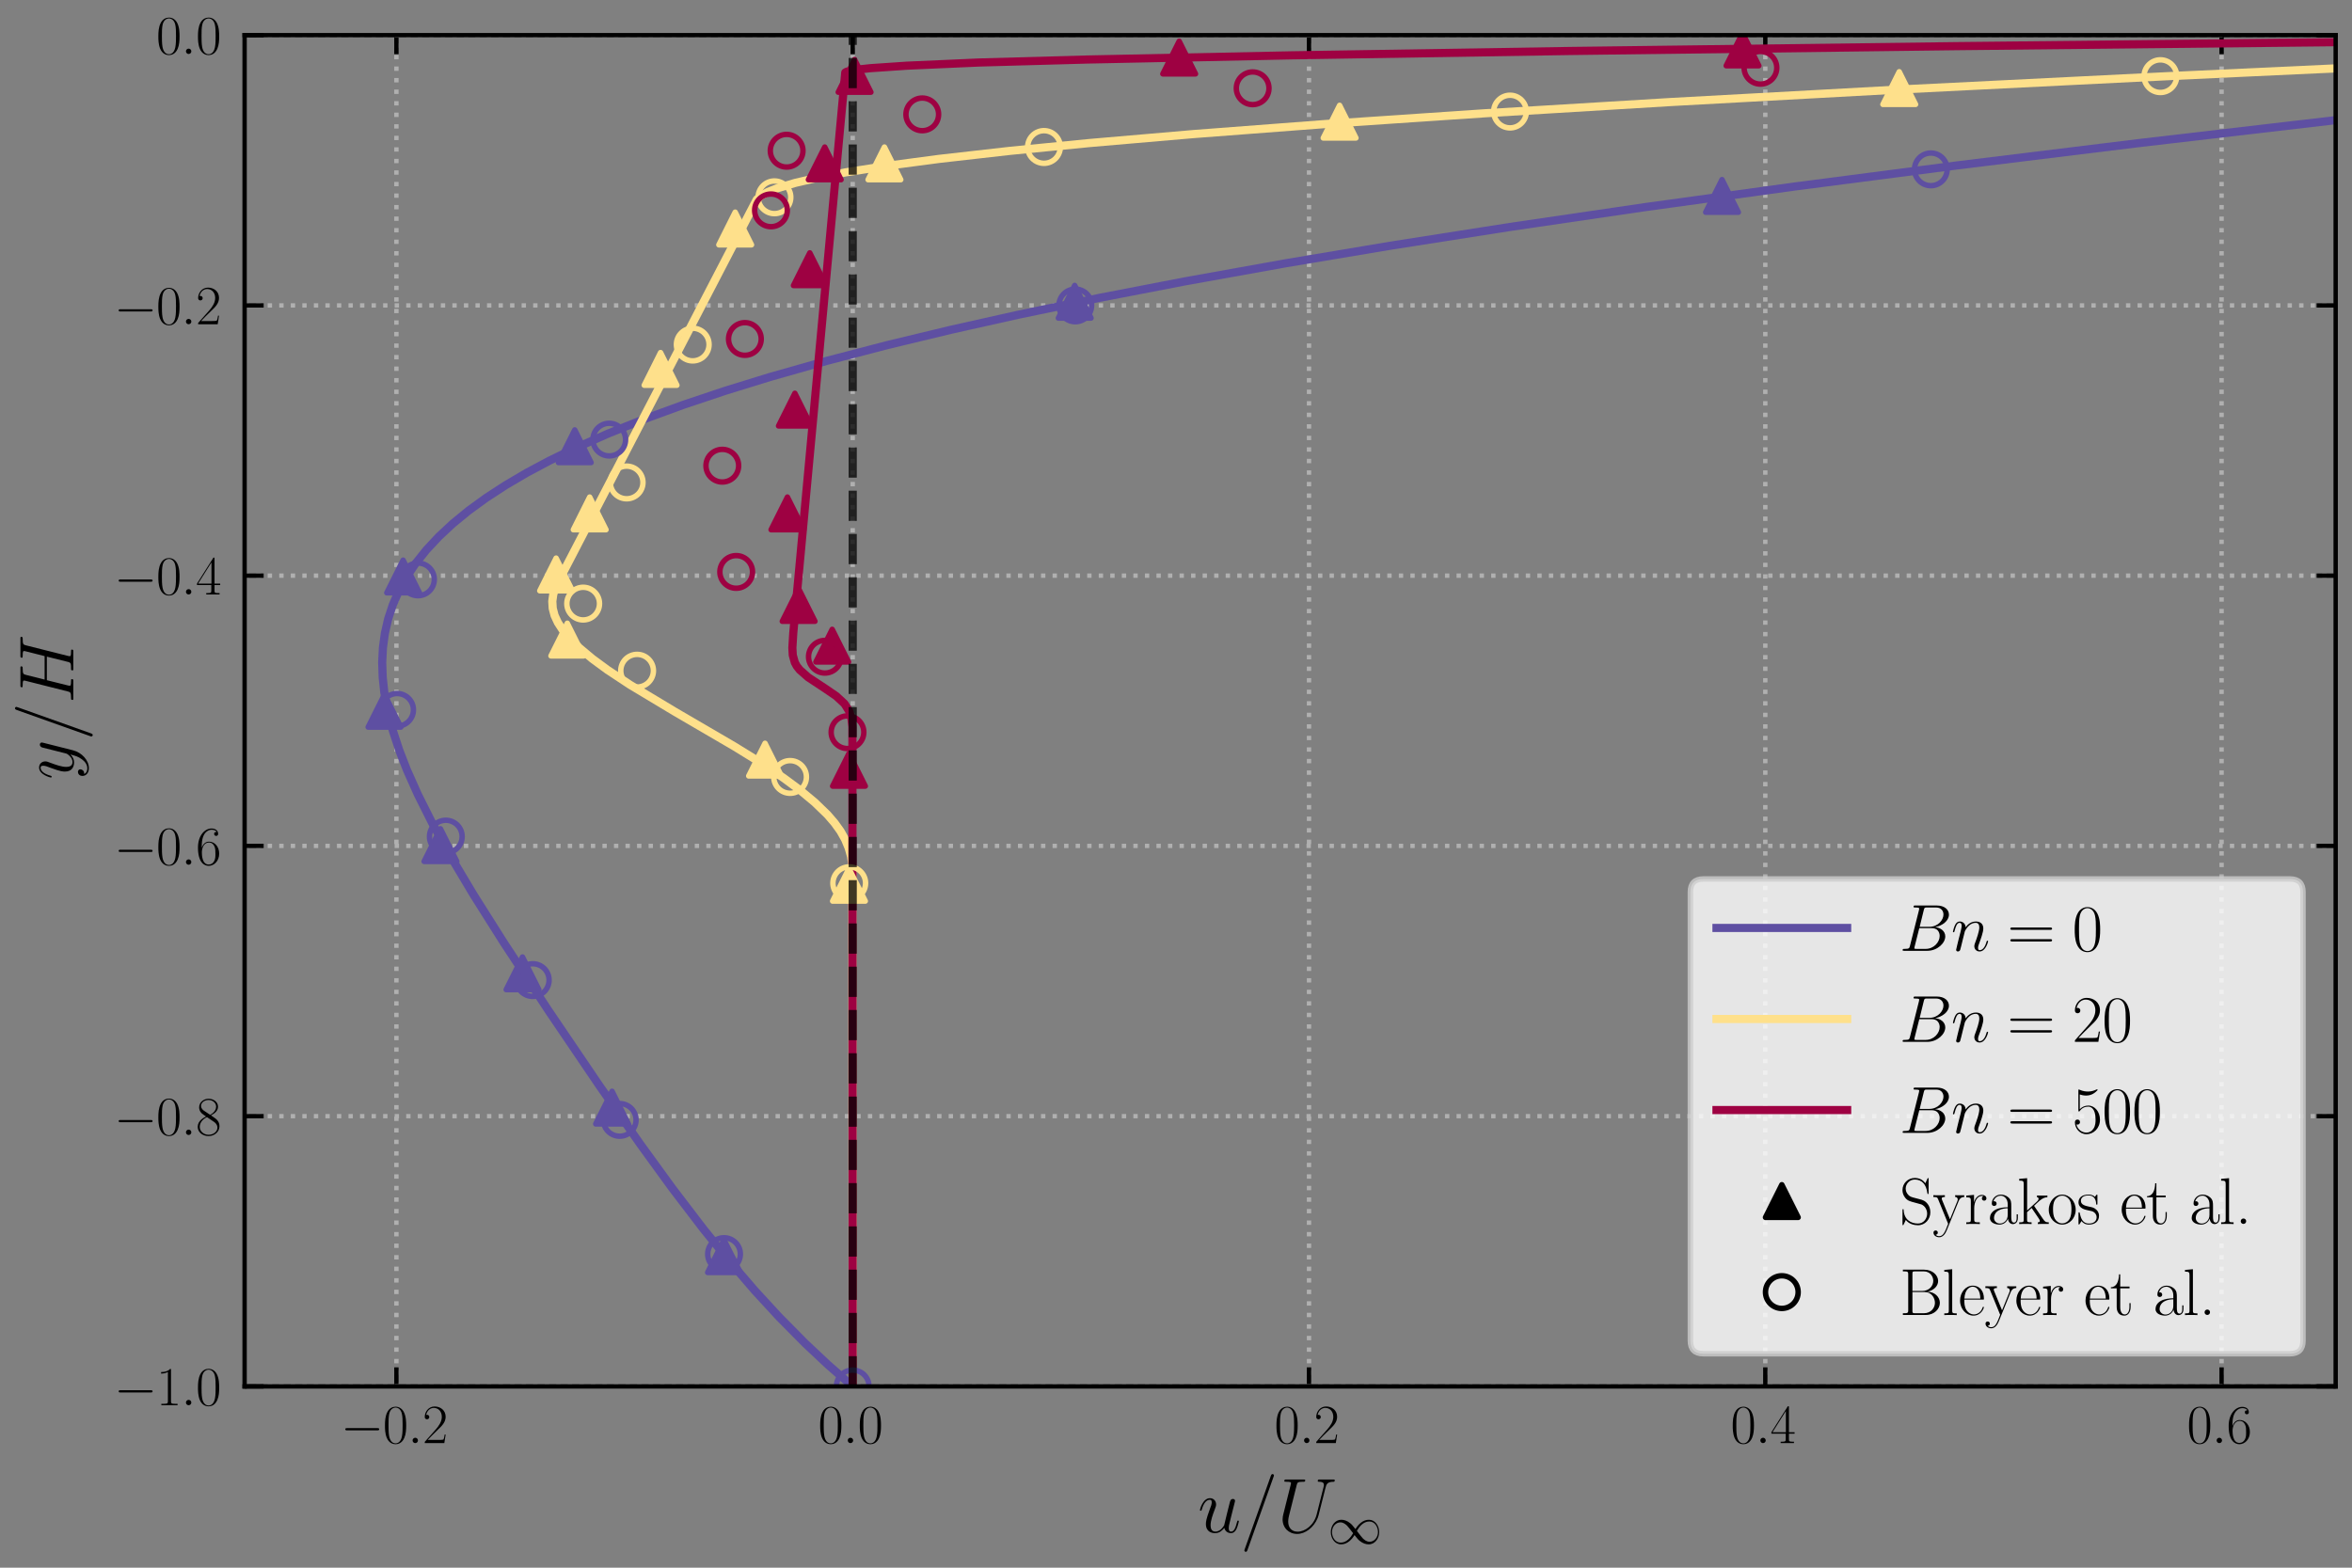 <?xml version="1.0" encoding="utf-8" standalone="no"?>
<!DOCTYPE svg PUBLIC "-//W3C//DTD SVG 1.1//EN"
  "http://www.w3.org/Graphics/SVG/1.1/DTD/svg11.dtd">
<svg xmlns:xlink="http://www.w3.org/1999/xlink" width="432pt" height="288pt" viewBox="0 0 432 288" xmlns="http://www.w3.org/2000/svg" version="1.1">
 <rect x="0" y="0" width="432" height="288" fill="#808080" stroke="none"/>
 <defs>
  <style type="text/css">*{stroke-linejoin: round; stroke-linecap: butt}</style>
 </defs>
 <g id="figure_1">
  <g id="patch_1">
   <path d="M 0 288 
L 432 288 
L 432 0 
L 0 0 
L 0 288 
z
" style="fill: none"/>
  </g>
  <g id="axes_1">
   <g id="patch_2">
    <path d="M 44.927 254.696 
L 429 254.696 
L 429 6.459 
L 44.927 6.459 
L 44.927 254.696 
z
" style="fill: none"/>
   </g>
   <g id="matplotlib.axis_1">
    <g id="xtick_1">
     <g id="line2d_1">
      <path d="M 72.811 254.696 
L 72.811 6.459 
" clip-path="url(#p2f85d09650)" style="fill: none; stroke-dasharray: 0.8,1.32; stroke-dashoffset: 0; stroke: #b0b0b0; stroke-width: 0.8"/>
     </g>
     <g id="line2d_2">
      <defs>
       <path id="mcbc214babb" d="M 0 0 
L 0 -3.5 
" style="stroke: #000000; stroke-width: 0.8"/>
      </defs>
      <g>
       <use xlink:href="#mcbc214babb" x="72.811" y="254.696" style="stroke: #000000; stroke-width: 0.8"/>
      </g>
     </g>
     <g id="line2d_3">
      <defs>
       <path id="mf4ce7b23af" d="M 0 0 
L 0 3.5 
" style="stroke: #000000; stroke-width: 0.8"/>
      </defs>
      <g>
       <use xlink:href="#mf4ce7b23af" x="72.811" y="6.459" style="stroke: #000000; stroke-width: 0.8"/>
      </g>
     </g>
     <g id="text_1">
      <!-- $\mathdefault{−0.2}$ -->
      <g transform="translate(62.572 265.115) scale(0.1 -0.1)">
       <defs>
        <path id="CMSY10-0" d="M 4218 1472 
C 4326 1472 4442 1472 4442 1600 
C 4442 1728 4326 1728 4218 1728 
L 755 1728 
C 646 1728 531 1728 531 1600 
C 531 1472 646 1472 755 1472 
L 4218 1472 
z
" transform="scale(0.016)"/>
        <path id="CMR17-30" d="M 2688 2025 
C 2688 2416 2682 3080 2413 3591 
C 2176 4039 1798 4198 1466 4198 
C 1158 4198 768 4058 525 3597 
C 269 3118 243 2524 243 2025 
C 243 1661 250 1106 448 619 
C 723 -39 1216 -128 1466 -128 
C 1760 -128 2208 -7 2470 600 
C 2662 1042 2688 1559 2688 2025 
z
M 1466 -26 
C 1056 -26 813 325 723 812 
C 653 1188 653 1738 653 2096 
C 653 2588 653 2997 736 3387 
C 858 3929 1216 4096 1466 4096 
C 1728 4096 2067 3923 2189 3400 
C 2272 3036 2278 2607 2278 2096 
C 2278 1680 2278 1169 2202 792 
C 2067 95 1690 -26 1466 -26 
z
" transform="scale(0.016)"/>
        <path id="CMMI12-3a" d="M 1178 307 
C 1178 492 1024 619 870 619 
C 685 619 557 466 557 313 
C 557 128 710 0 864 0 
C 1050 0 1178 153 1178 307 
z
" transform="scale(0.016)"/>
        <path id="CMR17-32" d="M 2669 989 
L 2554 989 
C 2490 536 2438 459 2413 420 
C 2381 369 1920 369 1830 369 
L 602 369 
C 832 619 1280 1072 1824 1597 
C 2214 1967 2669 2402 2669 3035 
C 2669 3790 2067 4224 1395 4224 
C 691 4224 262 3604 262 3030 
C 262 2780 448 2748 525 2748 
C 589 2748 781 2787 781 3010 
C 781 3207 614 3264 525 3264 
C 486 3264 448 3258 422 3245 
C 544 3790 915 4058 1306 4058 
C 1862 4058 2227 3617 2227 3035 
C 2227 2479 1901 2000 1536 1584 
L 262 146 
L 262 0 
L 2515 0 
L 2669 989 
z
" transform="scale(0.016)"/>
       </defs>
       <use xlink:href="#CMSY10-0" transform="scale(0.996)"/>
       <use xlink:href="#CMR17-30" transform="translate(77.487 0) scale(0.996)"/>
       <use xlink:href="#CMMI12-3a" transform="translate(123.178 0) scale(0.996)"/>
       <use xlink:href="#CMR17-32" transform="translate(150.275 0) scale(0.996)"/>
      </g>
     </g>
    </g>
    <g id="xtick_2">
     <g id="line2d_4">
      <path d="M 156.62 254.696 
L 156.62 6.459 
" clip-path="url(#p2f85d09650)" style="fill: none; stroke-dasharray: 0.8,1.32; stroke-dashoffset: 0; stroke: #b0b0b0; stroke-width: 0.8"/>
     </g>
     <g id="line2d_5">
      <g>
       <use xlink:href="#mcbc214babb" x="156.62" y="254.696" style="stroke: #000000; stroke-width: 0.8"/>
      </g>
     </g>
     <g id="line2d_6">
      <g>
       <use xlink:href="#mf4ce7b23af" x="156.62" y="6.459" style="stroke: #000000; stroke-width: 0.8"/>
      </g>
     </g>
     <g id="text_2">
      <!-- $\mathdefault{0.0}$ -->
      <g transform="translate(150.255 265.115) scale(0.1 -0.1)">
       <use xlink:href="#CMR17-30" transform="scale(0.996)"/>
       <use xlink:href="#CMMI12-3a" transform="translate(45.69 0) scale(0.996)"/>
       <use xlink:href="#CMR17-30" transform="translate(72.788 0) scale(0.996)"/>
      </g>
     </g>
    </g>
    <g id="xtick_3">
     <g id="line2d_7">
      <path d="M 240.429 254.696 
L 240.429 6.459 
" clip-path="url(#p2f85d09650)" style="fill: none; stroke-dasharray: 0.8,1.32; stroke-dashoffset: 0; stroke: #b0b0b0; stroke-width: 0.8"/>
     </g>
     <g id="line2d_8">
      <g>
       <use xlink:href="#mcbc214babb" x="240.429" y="254.696" style="stroke: #000000; stroke-width: 0.8"/>
      </g>
     </g>
     <g id="line2d_9">
      <g>
       <use xlink:href="#mf4ce7b23af" x="240.429" y="6.459" style="stroke: #000000; stroke-width: 0.8"/>
      </g>
     </g>
     <g id="text_3">
      <!-- $\mathdefault{0.2}$ -->
      <g transform="translate(234.064 265.115) scale(0.1 -0.1)">
       <use xlink:href="#CMR17-30" transform="scale(0.996)"/>
       <use xlink:href="#CMMI12-3a" transform="translate(45.69 0) scale(0.996)"/>
       <use xlink:href="#CMR17-32" transform="translate(72.788 0) scale(0.996)"/>
      </g>
     </g>
    </g>
    <g id="xtick_4">
     <g id="line2d_10">
      <path d="M 324.239 254.696 
L 324.239 6.459 
" clip-path="url(#p2f85d09650)" style="fill: none; stroke-dasharray: 0.8,1.32; stroke-dashoffset: 0; stroke: #b0b0b0; stroke-width: 0.8"/>
     </g>
     <g id="line2d_11">
      <g>
       <use xlink:href="#mcbc214babb" x="324.239" y="254.696" style="stroke: #000000; stroke-width: 0.8"/>
      </g>
     </g>
     <g id="line2d_12">
      <g>
       <use xlink:href="#mf4ce7b23af" x="324.239" y="6.459" style="stroke: #000000; stroke-width: 0.8"/>
      </g>
     </g>
     <g id="text_4">
      <!-- $\mathdefault{0.4}$ -->
      <g transform="translate(317.873 265.115) scale(0.1 -0.1)">
       <defs>
        <path id="CMR17-34" d="M 2150 4122 
C 2150 4256 2144 4256 2029 4256 
L 128 1254 
L 128 1088 
L 1779 1088 
L 1779 457 
C 1779 224 1766 160 1318 160 
L 1197 160 
L 1197 0 
C 1402 0 1747 0 1965 0 
C 2182 0 2528 0 2733 0 
L 2733 160 
L 2611 160 
C 2163 160 2150 224 2150 457 
L 2150 1088 
L 2803 1088 
L 2803 1254 
L 2150 1254 
L 2150 4122 
z
M 1798 3703 
L 1798 1254 
L 256 1254 
L 1798 3703 
z
" transform="scale(0.016)"/>
       </defs>
       <use xlink:href="#CMR17-30" transform="scale(0.996)"/>
       <use xlink:href="#CMMI12-3a" transform="translate(45.69 0) scale(0.996)"/>
       <use xlink:href="#CMR17-34" transform="translate(72.788 0) scale(0.996)"/>
      </g>
     </g>
    </g>
    <g id="xtick_5">
     <g id="line2d_13">
      <path d="M 408.048 254.696 
L 408.048 6.459 
" clip-path="url(#p2f85d09650)" style="fill: none; stroke-dasharray: 0.8,1.32; stroke-dashoffset: 0; stroke: #b0b0b0; stroke-width: 0.8"/>
     </g>
     <g id="line2d_14">
      <g>
       <use xlink:href="#mcbc214babb" x="408.048" y="254.696" style="stroke: #000000; stroke-width: 0.8"/>
      </g>
     </g>
     <g id="line2d_15">
      <g>
       <use xlink:href="#mf4ce7b23af" x="408.048" y="6.459" style="stroke: #000000; stroke-width: 0.8"/>
      </g>
     </g>
     <g id="text_5">
      <!-- $\mathdefault{0.6}$ -->
      <g transform="translate(401.682 265.115) scale(0.1 -0.1)">
       <defs>
        <path id="CMR17-36" d="M 678 2176 
C 678 3690 1395 4032 1811 4032 
C 1946 4032 2272 4009 2400 3776 
C 2298 3776 2106 3776 2106 3553 
C 2106 3381 2246 3323 2336 3323 
C 2394 3323 2566 3348 2566 3560 
C 2566 3954 2246 4179 1805 4179 
C 1043 4179 243 3390 243 1984 
C 243 253 966 -128 1478 -128 
C 2099 -128 2688 427 2688 1283 
C 2688 2081 2170 2662 1517 2662 
C 1126 2662 838 2407 678 1960 
L 678 2176 
z
M 1478 25 
C 691 25 691 1200 691 1436 
C 691 1896 909 2560 1504 2560 
C 1613 2560 1926 2560 2138 2120 
C 2253 1870 2253 1609 2253 1289 
C 2253 944 2253 690 2118 434 
C 1978 171 1773 25 1478 25 
z
" transform="scale(0.016)"/>
       </defs>
       <use xlink:href="#CMR17-30" transform="scale(0.996)"/>
       <use xlink:href="#CMMI12-3a" transform="translate(45.69 0) scale(0.996)"/>
       <use xlink:href="#CMR17-36" transform="translate(72.788 0) scale(0.996)"/>
      </g>
     </g>
    </g>
    <g id="text_6">
     <!-- $u/U_{\infty}$ -->
     <g transform="translate(220.008 281.513) scale(0.14 -0.14)">
      <defs>
       <path id="CMMI12-75" d="M 2182 370 
C 2266 13 2573 -64 2726 -64 
C 2931 -64 3085 70 3187 287 
C 3296 517 3379 894 3379 913 
C 3379 945 3354 971 3315 971 
C 3258 971 3251 939 3226 843 
C 3110 402 2995 64 2739 64 
C 2547 64 2547 275 2547 358 
C 2547 505 2566 568 2630 837 
C 2675 1009 2720 1181 2758 1360 
L 3021 2401 
C 3066 2561 3066 2574 3066 2593 
C 3066 2689 2989 2753 2893 2753 
C 2707 2753 2662 2593 2624 2433 
C 2560 2184 2214 811 2170 588 
C 2163 588 1914 64 1446 64 
C 1114 64 1050 351 1050 588 
C 1050 952 1229 1462 1395 1890 
C 1472 2095 1504 2178 1504 2305 
C 1504 2580 1306 2816 998 2816 
C 410 2816 173 1890 173 1839 
C 173 1814 198 1782 243 1782 
C 301 1782 307 1807 333 1896 
C 486 2441 736 2682 979 2682 
C 1043 2682 1146 2682 1146 2478 
C 1146 2312 1075 2127 979 1884 
C 698 1124 666 881 666 690 
C 666 38 1158 -64 1421 -64 
C 1830 -64 2054 217 2182 370 
z
" transform="scale(0.016)"/>
       <path id="CMMI12-3d" d="M 2746 4562 
C 2746 4569 2784 4666 2784 4678 
C 2784 4755 2720 4800 2669 4800 
C 2637 4800 2579 4800 2528 4659 
L 384 -1363 
C 384 -1370 346 -1465 346 -1478 
C 346 -1555 410 -1600 461 -1600 
C 499 -1600 557 -1593 602 -1459 
L 2746 4562 
z
" transform="scale(0.016)"/>
       <path id="CMMI12-55" d="M 3238 1474 
C 3014 581 2272 57 1670 57 
C 1210 57 896 363 896 891 
C 896 916 896 1107 966 1387 
L 1594 3887 
C 1651 4103 1664 4167 2118 4167 
C 2234 4167 2298 4167 2298 4282 
C 2298 4352 2240 4352 2202 4352 
C 2086 4352 1952 4352 1830 4352 
L 1075 4352 
C 954 4352 819 4352 698 4352 
C 653 4352 576 4352 576 4231 
C 576 4167 621 4167 742 4167 
C 1126 4167 1126 4116 1126 4046 
C 1126 4008 1082 3824 1050 3715 
L 493 1488 
C 474 1418 435 1246 435 1075 
C 435 374 941 -128 1638 -128 
C 2285 -128 3002 384 3328 1197 
C 3373 1305 3430 1530 3469 1702 
C 3533 1933 3667 2496 3712 2662 
L 3955 3623 
C 4038 3956 4090 4167 4653 4167 
C 4704 4173 4730 4224 4730 4282 
C 4730 4352 4672 4352 4646 4352 
C 4557 4352 4442 4352 4352 4352 
L 4051 4352 
C 3654 4352 3450 4352 3443 4352 
C 3405 4352 3328 4352 3328 4231 
C 3328 4167 3379 4167 3424 4167 
C 3808 4167 3834 4020 3834 3905 
C 3834 3848 3834 3828 3808 3739 
L 3238 1474 
z
" transform="scale(0.016)"/>
       <path id="CMSY10-31" d="M 3251 1730 
C 2906 2166 2829 2262 2630 2422 
C 2272 2710 1914 2825 1587 2825 
C 838 2825 352 2122 352 1374 
C 352 639 826 -70 1562 -70 
C 2298 -70 2829 511 3142 1022 
C 3488 588 3565 492 3763 332 
C 4122 45 4480 -70 4806 -70 
C 5555 -70 6042 633 6042 1380 
C 6042 2115 5568 2825 4832 2825 
C 4096 2825 3565 2242 3251 1730 
z
M 3418 1514 
C 3680 1975 4154 2620 4877 2620 
C 5555 2620 5901 1955 5901 1380 
C 5901 753 5472 236 4909 236 
C 4538 236 4250 505 4115 638 
C 3955 811 3808 1009 3418 1514 
z
M 2976 1240 
C 2714 780 2240 134 1517 134 
C 838 134 493 799 493 1374 
C 493 2000 922 2518 1485 2518 
C 1856 2518 2144 2249 2278 2115 
C 2438 1943 2586 1744 2976 1240 
z
" transform="scale(0.016)"/>
      </defs>
      <use xlink:href="#CMMI12-75" transform="scale(0.996)"/>
      <use xlink:href="#CMMI12-3d" transform="translate(55.52 0) scale(0.996)"/>
      <use xlink:href="#CMMI12-55" transform="translate(104.295 0) scale(0.996)"/>
      <use xlink:href="#CMSY10-31" transform="translate(170.547 -14.944) scale(0.697)"/>
     </g>
    </g>
   </g>
   <g id="matplotlib.axis_2">
    <g id="ytick_1">
     <g id="line2d_16">
      <path d="M 44.927 254.696 
L 429 254.696 
" clip-path="url(#p2f85d09650)" style="fill: none; stroke-dasharray: 0.8,1.32; stroke-dashoffset: 0; stroke: #b0b0b0; stroke-width: 0.8"/>
     </g>
     <g id="line2d_17">
      <defs>
       <path id="m7d2ddd52f6" d="M 0 0 
L 3.5 0 
" style="stroke: #000000; stroke-width: 0.8"/>
      </defs>
      <g>
       <use xlink:href="#m7d2ddd52f6" x="44.927" y="254.696" style="stroke: #000000; stroke-width: 0.8"/>
      </g>
     </g>
     <g id="line2d_18">
      <defs>
       <path id="mde01aff04a" d="M 0 0 
L -3.5 0 
" style="stroke: #000000; stroke-width: 0.8"/>
      </defs>
      <g>
       <use xlink:href="#mde01aff04a" x="429" y="254.696" style="stroke: #000000; stroke-width: 0.8"/>
      </g>
     </g>
     <g id="text_7">
      <!-- $\mathdefault{−1.0}$ -->
      <g transform="translate(20.948 258.156) scale(0.1 -0.1)">
       <defs>
        <path id="CMR17-31" d="M 1702 4058 
C 1702 4192 1696 4192 1606 4192 
C 1357 3916 979 3827 621 3827 
C 602 3827 570 3827 563 3808 
C 557 3795 557 3782 557 3648 
C 755 3648 1088 3686 1344 3839 
L 1344 461 
C 1344 236 1331 160 781 160 
L 589 160 
L 589 0 
C 896 0 1216 0 1523 0 
C 1830 0 2150 0 2458 0 
L 2458 160 
L 2266 160 
C 1715 160 1702 230 1702 458 
L 1702 4058 
z
" transform="scale(0.016)"/>
       </defs>
       <use xlink:href="#CMSY10-0" transform="scale(0.996)"/>
       <use xlink:href="#CMR17-31" transform="translate(77.487 0) scale(0.996)"/>
       <use xlink:href="#CMMI12-3a" transform="translate(123.178 0) scale(0.996)"/>
       <use xlink:href="#CMR17-30" transform="translate(150.275 0) scale(0.996)"/>
      </g>
     </g>
    </g>
    <g id="ytick_2">
     <g id="line2d_19">
      <path d="M 44.927 205.049 
L 429 205.049 
" clip-path="url(#p2f85d09650)" style="fill: none; stroke-dasharray: 0.8,1.32; stroke-dashoffset: 0; stroke: #b0b0b0; stroke-width: 0.8"/>
     </g>
     <g id="line2d_20">
      <g>
       <use xlink:href="#m7d2ddd52f6" x="44.927" y="205.049" style="stroke: #000000; stroke-width: 0.8"/>
      </g>
     </g>
     <g id="line2d_21">
      <g>
       <use xlink:href="#mde01aff04a" x="429" y="205.049" style="stroke: #000000; stroke-width: 0.8"/>
      </g>
     </g>
     <g id="text_8">
      <!-- $\mathdefault{−0.8}$ -->
      <g transform="translate(20.948 208.508) scale(0.1 -0.1)">
       <defs>
        <path id="CMR17-38" d="M 1741 2264 
C 2144 2467 2554 2773 2554 3263 
C 2554 3841 1990 4179 1472 4179 
C 890 4179 378 3759 378 3180 
C 378 3021 416 2747 666 2505 
C 730 2442 998 2251 1171 2130 
C 883 1983 211 1634 211 934 
C 211 279 838 -128 1459 -128 
C 2144 -128 2720 362 2720 1010 
C 2720 1590 2330 1857 2074 2029 
L 1741 2264 
z
M 902 2822 
C 851 2854 595 3051 595 3351 
C 595 3739 998 4032 1459 4032 
C 1965 4032 2336 3676 2336 3262 
C 2336 2669 1670 2331 1638 2331 
C 1632 2331 1626 2331 1574 2370 
L 902 2822 
z
M 2080 1519 
C 2176 1449 2483 1240 2483 851 
C 2483 381 2010 25 1472 25 
C 890 25 448 438 448 940 
C 448 1443 838 1862 1280 2060 
L 2080 1519 
z
" transform="scale(0.016)"/>
       </defs>
       <use xlink:href="#CMSY10-0" transform="scale(0.996)"/>
       <use xlink:href="#CMR17-30" transform="translate(77.487 0) scale(0.996)"/>
       <use xlink:href="#CMMI12-3a" transform="translate(123.178 0) scale(0.996)"/>
       <use xlink:href="#CMR17-38" transform="translate(150.275 0) scale(0.996)"/>
      </g>
     </g>
    </g>
    <g id="ytick_3">
     <g id="line2d_22">
      <path d="M 44.927 155.402 
L 429 155.402 
" clip-path="url(#p2f85d09650)" style="fill: none; stroke-dasharray: 0.8,1.32; stroke-dashoffset: 0; stroke: #b0b0b0; stroke-width: 0.8"/>
     </g>
     <g id="line2d_23">
      <g>
       <use xlink:href="#m7d2ddd52f6" x="44.927" y="155.402" style="stroke: #000000; stroke-width: 0.8"/>
      </g>
     </g>
     <g id="line2d_24">
      <g>
       <use xlink:href="#mde01aff04a" x="429" y="155.402" style="stroke: #000000; stroke-width: 0.8"/>
      </g>
     </g>
     <g id="text_9">
      <!-- $\mathdefault{−0.6}$ -->
      <g transform="translate(20.948 158.861) scale(0.1 -0.1)">
       <use xlink:href="#CMSY10-0" transform="scale(0.996)"/>
       <use xlink:href="#CMR17-30" transform="translate(77.487 0) scale(0.996)"/>
       <use xlink:href="#CMMI12-3a" transform="translate(123.178 0) scale(0.996)"/>
       <use xlink:href="#CMR17-36" transform="translate(150.275 0) scale(0.996)"/>
      </g>
     </g>
    </g>
    <g id="ytick_4">
     <g id="line2d_25">
      <path d="M 44.927 105.754 
L 429 105.754 
" clip-path="url(#p2f85d09650)" style="fill: none; stroke-dasharray: 0.8,1.32; stroke-dashoffset: 0; stroke: #b0b0b0; stroke-width: 0.8"/>
     </g>
     <g id="line2d_26">
      <g>
       <use xlink:href="#m7d2ddd52f6" x="44.927" y="105.754" style="stroke: #000000; stroke-width: 0.8"/>
      </g>
     </g>
     <g id="line2d_27">
      <g>
       <use xlink:href="#mde01aff04a" x="429" y="105.754" style="stroke: #000000; stroke-width: 0.8"/>
      </g>
     </g>
     <g id="text_10">
      <!-- $\mathdefault{−0.4}$ -->
      <g transform="translate(20.948 109.213) scale(0.1 -0.1)">
       <use xlink:href="#CMSY10-0" transform="scale(0.996)"/>
       <use xlink:href="#CMR17-30" transform="translate(77.487 0) scale(0.996)"/>
       <use xlink:href="#CMMI12-3a" transform="translate(123.178 0) scale(0.996)"/>
       <use xlink:href="#CMR17-34" transform="translate(150.275 0) scale(0.996)"/>
      </g>
     </g>
    </g>
    <g id="ytick_5">
     <g id="line2d_28">
      <path d="M 44.927 56.107 
L 429 56.107 
" clip-path="url(#p2f85d09650)" style="fill: none; stroke-dasharray: 0.8,1.32; stroke-dashoffset: 0; stroke: #b0b0b0; stroke-width: 0.8"/>
     </g>
     <g id="line2d_29">
      <g>
       <use xlink:href="#m7d2ddd52f6" x="44.927" y="56.107" style="stroke: #000000; stroke-width: 0.8"/>
      </g>
     </g>
     <g id="line2d_30">
      <g>
       <use xlink:href="#mde01aff04a" x="429" y="56.107" style="stroke: #000000; stroke-width: 0.8"/>
      </g>
     </g>
     <g id="text_11">
      <!-- $\mathdefault{−0.2}$ -->
      <g transform="translate(20.948 59.566) scale(0.1 -0.1)">
       <use xlink:href="#CMSY10-0" transform="scale(0.996)"/>
       <use xlink:href="#CMR17-30" transform="translate(77.487 0) scale(0.996)"/>
       <use xlink:href="#CMMI12-3a" transform="translate(123.178 0) scale(0.996)"/>
       <use xlink:href="#CMR17-32" transform="translate(150.275 0) scale(0.996)"/>
      </g>
     </g>
    </g>
    <g id="ytick_6">
     <g id="line2d_31">
      <path d="M 44.927 6.459 
L 429 6.459 
" clip-path="url(#p2f85d09650)" style="fill: none; stroke-dasharray: 0.8,1.32; stroke-dashoffset: 0; stroke: #b0b0b0; stroke-width: 0.8"/>
     </g>
     <g id="line2d_32">
      <g>
       <use xlink:href="#m7d2ddd52f6" x="44.927" y="6.459" style="stroke: #000000; stroke-width: 0.8"/>
      </g>
     </g>
     <g id="line2d_33">
      <g>
       <use xlink:href="#mde01aff04a" x="429" y="6.459" style="stroke: #000000; stroke-width: 0.8"/>
      </g>
     </g>
     <g id="text_12">
      <!-- $\mathdefault{0.0}$ -->
      <g transform="translate(28.697 9.919) scale(0.1 -0.1)">
       <use xlink:href="#CMR17-30" transform="scale(0.996)"/>
       <use xlink:href="#CMMI12-3a" transform="translate(45.69 0) scale(0.996)"/>
       <use xlink:href="#CMR17-30" transform="translate(72.788 0) scale(0.996)"/>
      </g>
     </g>
    </g>
    <g id="text_13">
     <!-- $y/H$ -->
     <g transform="translate(13.461 143.23) rotate(-90) scale(0.14 -0.14)">
      <defs>
       <path id="CMMI12-79" d="M 1683 -700 
C 1510 -939 1261 -1152 947 -1152 
C 870 -1152 563 -1152 467 -889 
C 486 -895 518 -895 531 -895 
C 723 -895 851 -729 851 -582 
C 851 -435 730 -384 634 -384 
C 531 -384 307 -458 307 -759 
C 307 -1071 582 -1286 947 -1286 
C 1587 -1286 2234 -700 2413 6 
L 3040 2485 
C 3046 2517 3059 2556 3059 2594 
C 3059 2689 2982 2753 2886 2753 
C 2829 2753 2694 2727 2643 2535 
L 2170 658 
C 2138 543 2138 530 2086 460 
C 1958 281 1747 64 1440 64 
C 1082 64 1050 415 1050 588 
C 1050 952 1222 1443 1395 1903 
C 1466 2088 1504 2178 1504 2305 
C 1504 2574 1312 2816 998 2816 
C 410 2816 173 1890 173 1839 
C 173 1814 198 1782 243 1782 
C 301 1782 307 1807 333 1897 
C 486 2433 730 2689 979 2689 
C 1037 2689 1146 2689 1146 2478 
C 1146 2312 1075 2127 979 1884 
C 666 1047 666 837 666 683 
C 666 77 1101 -64 1421 -64 
C 1606 -64 1837 -6 2061 230 
L 2067 224 
C 1971 -147 1907 -392 1683 -700 
z
" transform="scale(0.016)"/>
       <path id="CMMI12-48" d="M 4787 3887 
C 4845 4103 4858 4167 5312 4167 
C 5427 4167 5491 4167 5491 4282 
C 5491 4352 5434 4352 5395 4352 
C 5280 4352 5146 4352 5024 4352 
L 4269 4352 
C 4147 4352 4013 4352 3891 4352 
C 3846 4352 3770 4352 3770 4231 
C 3770 4167 3814 4167 3936 4167 
C 4320 4167 4320 4116 4320 4046 
C 4320 4034 4320 3995 4294 3900 
L 3904 2361 
L 1971 2361 
L 2355 3887 
C 2413 4103 2426 4167 2880 4167 
C 2995 4167 3059 4167 3059 4282 
C 3059 4352 3002 4352 2963 4352 
C 2848 4352 2714 4352 2592 4352 
L 1837 4352 
C 1715 4352 1581 4352 1459 4352 
C 1414 4352 1338 4352 1338 4231 
C 1338 4167 1382 4167 1504 4167 
C 1888 4167 1888 4116 1888 4046 
C 1888 4034 1888 3995 1862 3899 
L 998 472 
C 941 249 928 185 486 185 
C 339 185 294 185 294 64 
C 294 0 365 0 384 0 
C 499 0 634 0 755 0 
L 1510 0 
C 1632 0 1766 0 1888 0 
C 1939 0 2010 0 2010 121 
C 2010 185 1952 185 1856 185 
C 1466 185 1466 236 1466 300 
C 1466 307 1466 351 1478 402 
L 1920 2176 
L 3859 2176 
C 3750 1753 3424 416 3411 376 
C 3341 185 3238 185 2861 185 
C 2784 185 2726 185 2726 64 
C 2726 0 2797 0 2816 0 
C 2931 0 3066 0 3187 0 
L 3942 0 
C 4064 0 4198 0 4320 0 
C 4371 0 4442 0 4442 121 
C 4442 185 4384 185 4288 185 
C 3898 185 3898 236 3898 300 
C 3898 307 3898 351 3910 402 
L 4787 3887 
z
" transform="scale(0.016)"/>
      </defs>
      <use xlink:href="#CMMI12-79" transform="scale(0.996)"/>
      <use xlink:href="#CMMI12-3d" transform="translate(51.139 0) scale(0.996)"/>
      <use xlink:href="#CMMI12-48" transform="translate(99.914 0) scale(0.996)"/>
     </g>
    </g>
   </g>
   <g id="line2d_34">
    <path d="M 156.62 254.696 
L 152.091 250.733 
L 147.906 246.801 
L 143.089 241.931 
L 138.652 237.111 
L 133.735 231.392 
L 129.173 225.746 
L 123.509 218.328 
L 117.56 210.137 
L 110.107 199.465 
L 100.766 185.684 
L 92.565 173.227 
L 86.977 164.377 
L 82.764 157.316 
L 79.368 151.175 
L 76.727 145.906 
L 74.75 141.468 
L 73.336 137.824 
L 72.155 134.23 
L 71.23 130.686 
L 70.587 127.192 
L 70.292 124.432 
L 70.2 121.705 
L 70.33 119.009 
L 70.69 116.345 
L 71.291 113.713 
L 72.147 111.113 
L 73.267 108.545 
L 74.663 106.009 
L 76.339 103.505 
L 78.314 101.032 
L 80.59 98.592 
L 83.175 96.183 
L 86.075 93.807 
L 89.299 91.462 
L 92.851 89.149 
L 96.729 86.868 
L 100.945 84.619 
L 105.491 82.402 
L 111.645 79.675 
L 118.321 76.998 
L 125.507 74.371 
L 133.199 71.794 
L 141.385 69.267 
L 151.836 66.3 
L 162.943 63.405 
L 174.669 60.582 
L 186.972 57.83 
L 201.99 54.711 
L 217.644 51.689 
L 236.198 48.356 
L 255.327 45.149 
L 277.348 41.695 
L 302.189 38.046 
L 329.634 34.263 
L 359.289 30.411 
L 392.922 26.279 
L 429.301 22.037 
L 433 21.616 
L 433 21.616 
" clip-path="url(#p2f85d09650)" style="fill: none; stroke: #5e4fa2; stroke-width: 1.5; stroke-linecap: square"/>
   </g>
   <g id="line2d_35">
    <path d="M 156.62 254.696 
L 156.547 158.871 
L 156.32 157.316 
L 155.88 155.769 
L 155.239 154.23 
L 154.381 152.698 
L 153.284 151.175 
L 151.979 149.66 
L 149.642 147.402 
L 146.952 145.162 
L 143.946 142.939 
L 139.55 140.004 
L 134.838 137.101 
L 123.847 130.686 
L 115.728 125.808 
L 111.575 123.065 
L 108.803 121.028 
L 106.39 119.009 
L 104.381 117.008 
L 103.316 115.684 
L 102.466 114.368 
L 101.859 113.06 
L 101.52 111.76 
L 101.442 110.468 
L 101.618 109.184 
L 102.036 107.908 
L 103.321 105.38 
L 139.006 36.643 
L 139.79 35.953 
L 141.037 35.271 
L 142.727 34.597 
L 146.054 33.601 
L 150.278 32.623 
L 155.337 31.663 
L 163.284 30.411 
L 172.481 29.191 
L 185.534 27.71 
L 200.093 26.279 
L 219.225 24.629 
L 243.359 22.793 
L 272.651 20.815 
L 306.882 18.743 
L 349.198 16.429 
L 397.938 14.005 
L 433 12.381 
L 433 12.381 
" clip-path="url(#p2f85d09650)" style="fill: none; stroke: #fee08b; stroke-width: 1.5; stroke-linecap: square"/>
   </g>
   <g id="line2d_36">
    <path d="M 156.62 254.696 
L 156.566 133.517 
L 156.398 132.098 
L 155.991 130.686 
L 155.111 129.282 
L 153.605 127.887 
L 151.581 126.499 
L 148.449 124.432 
L 146.896 123.065 
L 146.357 122.384 
L 145.988 121.705 
L 145.611 120.353 
L 145.538 119.009 
L 145.699 116.345 
L 155.251 13.327 
L 155.543 13.163 
L 156.981 12.84 
L 159.844 12.525 
L 166.569 12.067 
L 179.746 11.485 
L 199.694 10.935 
L 237.087 10.169 
L 288.307 9.367 
L 359.359 8.478 
L 433 7.708 
L 433 7.708 
" clip-path="url(#p2f85d09650)" style="fill: none; stroke: #9e0142; stroke-width: 1.5; stroke-linecap: square"/>
   </g>
   <g id="line2d_37"/>
   <g id="line2d_38">
    <defs>
     <path id="me679d2017e" d="M 0 -3 
L -3 3 
L 3 3 
z
" style="stroke: #5e4fa2; stroke-linejoin: miter"/>
    </defs>
    <g clip-path="url(#p2f85d09650)">
     <use xlink:href="#me679d2017e" x="132.978" y="230.769" style="fill: #5e4fa2; stroke: #5e4fa2; stroke-linejoin: miter"/>
     <use xlink:href="#me679d2017e" x="112.42" y="203.478" style="fill: #5e4fa2; stroke: #5e4fa2; stroke-linejoin: miter"/>
     <use xlink:href="#me679d2017e" x="95.972" y="178.805" style="fill: #5e4fa2; stroke: #5e4fa2; stroke-linejoin: miter"/>
     <use xlink:href="#me679d2017e" x="80.899" y="155.253" style="fill: #5e4fa2; stroke: #5e4fa2; stroke-linejoin: miter"/>
     <use xlink:href="#me679d2017e" x="70.62" y="130.578" style="fill: #5e4fa2; stroke: #5e4fa2; stroke-linejoin: miter"/>
     <use xlink:href="#me679d2017e" x="74.043" y="105.903" style="fill: #5e4fa2; stroke: #5e4fa2; stroke-linejoin: miter"/>
     <use xlink:href="#me679d2017e" x="105.568" y="81.978" style="fill: #5e4fa2; stroke: #5e4fa2; stroke-linejoin: miter"/>
     <use xlink:href="#me679d2017e" x="197.394" y="55.434" style="fill: #5e4fa2; stroke: #5e4fa2; stroke-linejoin: miter"/>
     <use xlink:href="#me679d2017e" x="316.289" y="35.995" style="fill: #5e4fa2; stroke: #5e4fa2; stroke-linejoin: miter"/>
     <use xlink:href="#me679d2017e" x="436.212" y="21.038" style="fill: #5e4fa2; stroke: #5e4fa2; stroke-linejoin: miter"/>
    </g>
   </g>
   <g id="line2d_39">
    <defs>
     <path id="m7225cf8060" d="M 0 -3 
L -3 3 
L 3 3 
z
" style="stroke: #fee08b; stroke-linejoin: miter"/>
    </defs>
    <g clip-path="url(#p2f85d09650)">
     <use xlink:href="#m7225cf8060" x="155.933" y="162.543" style="fill: #fee08b; stroke: #fee08b; stroke-linejoin: miter"/>
     <use xlink:href="#m7225cf8060" x="140.517" y="139.549" style="fill: #fee08b; stroke: #fee08b; stroke-linejoin: miter"/>
     <use xlink:href="#m7225cf8060" x="104.198" y="117.493" style="fill: #fee08b; stroke: #fee08b; stroke-linejoin: miter"/>
     <use xlink:href="#m7225cf8060" x="108.309" y="94.315" style="fill: #fee08b; stroke: #fee08b; stroke-linejoin: miter"/>
     <use xlink:href="#m7225cf8060" x="121.329" y="67.772" style="fill: #fee08b; stroke: #fee08b; stroke-linejoin: miter"/>
     <use xlink:href="#m7225cf8060" x="135.035" y="41.975" style="fill: #fee08b; stroke: #fee08b; stroke-linejoin: miter"/>
     <use xlink:href="#m7225cf8060" x="162.445" y="30.012" style="fill: #fee08b; stroke: #fee08b; stroke-linejoin: miter"/>
     <use xlink:href="#m7225cf8060" x="246.049" y="22.349" style="fill: #fee08b; stroke: #fee08b; stroke-linejoin: miter"/>
     <use xlink:href="#m7225cf8060" x="348.841" y="16.18" style="fill: #fee08b; stroke: #fee08b; stroke-linejoin: miter"/>
     <use xlink:href="#m7225cf8060" x="102.14" y="105.531" style="fill: #fee08b; stroke: #fee08b; stroke-linejoin: miter"/>
    </g>
   </g>
   <g id="line2d_40">
    <defs>
     <path id="me380758db1" d="M 0 -3 
L -3 3 
L 3 3 
z
" style="stroke: #9e0142; stroke-linejoin: miter"/>
    </defs>
    <g clip-path="url(#p2f85d09650)">
     <use xlink:href="#me380758db1" x="155.933" y="141.418" style="fill: #9e0142; stroke: #9e0142; stroke-linejoin: miter"/>
     <use xlink:href="#me380758db1" x="152.853" y="118.615" style="fill: #9e0142; stroke: #9e0142; stroke-linejoin: miter"/>
     <use xlink:href="#me380758db1" x="146.685" y="111.139" style="fill: #9e0142; stroke: #9e0142; stroke-linejoin: miter"/>
     <use xlink:href="#me380758db1" x="144.627" y="94.315" style="fill: #9e0142; stroke: #9e0142; stroke-linejoin: miter"/>
     <use xlink:href="#me380758db1" x="145.998" y="75.248" style="fill: #9e0142; stroke: #9e0142; stroke-linejoin: miter"/>
     <use xlink:href="#me380758db1" x="148.738" y="49.452" style="fill: #9e0142; stroke: #9e0142; stroke-linejoin: miter"/>
     <use xlink:href="#me380758db1" x="156.964" y="13.936" style="fill: #9e0142; stroke: #9e0142; stroke-linejoin: miter"/>
     <use xlink:href="#me380758db1" x="151.483" y="30.012" style="fill: #9e0142; stroke: #9e0142; stroke-linejoin: miter"/>
     <use xlink:href="#me380758db1" x="216.582" y="10.573" style="fill: #9e0142; stroke: #9e0142; stroke-linejoin: miter"/>
     <use xlink:href="#me380758db1" x="320.056" y="9.076" style="fill: #9e0142; stroke: #9e0142; stroke-linejoin: miter"/>
    </g>
   </g>
   <g id="line2d_41"/>
   <g id="line2d_42">
    <defs>
     <path id="m10e3b35753" d="M 0 3 
C 0.796 3 1.559 2.684 2.121 2.121 
C 2.684 1.559 3 0.796 3 0 
C 3 -0.796 2.684 -1.559 2.121 -2.121 
C 1.559 -2.684 0.796 -3 0 -3 
C -0.796 -3 -1.559 -2.684 -2.121 -2.121 
C -2.684 -1.559 -3 -0.796 -3 0 
C -3 0.796 -2.684 1.559 -2.121 2.121 
C -1.559 2.684 -0.796 3 0 3 
z
" style="stroke: #5e4fa2"/>
    </defs>
    <g clip-path="url(#p2f85d09650)">
     <use xlink:href="#m10e3b35753" x="132.986" y="230.387" style="fill: #ffffff; fill-opacity: 0; stroke: #5e4fa2"/>
     <use xlink:href="#m10e3b35753" x="113.823" y="205.734" style="fill: #ffffff; fill-opacity: 0; stroke: #5e4fa2"/>
     <use xlink:href="#m10e3b35753" x="97.854" y="180.054" style="fill: #ffffff; fill-opacity: 0; stroke: #5e4fa2"/>
     <use xlink:href="#m10e3b35753" x="81.884" y="153.689" style="fill: #ffffff; fill-opacity: 0; stroke: #5e4fa2"/>
     <use xlink:href="#m10e3b35753" x="72.937" y="130.407" style="fill: #ffffff; fill-opacity: 0; stroke: #5e4fa2"/>
     <use xlink:href="#m10e3b35753" x="76.771" y="106.439" style="fill: #ffffff; fill-opacity: 0; stroke: #5e4fa2"/>
     <use xlink:href="#m10e3b35753" x="111.904" y="80.759" style="fill: #ffffff; fill-opacity: 0; stroke: #5e4fa2"/>
     <use xlink:href="#m10e3b35753" x="197.503" y="56.107" style="fill: #ffffff; fill-opacity: 0; stroke: #5e4fa2"/>
     <use xlink:href="#m10e3b35753" x="354.644" y="31.112" style="fill: #ffffff; fill-opacity: 0; stroke: #5e4fa2"/>
     <use xlink:href="#m10e3b35753" x="156.62" y="254.696" style="fill: #ffffff; fill-opacity: 0; stroke: #5e4fa2"/>
    </g>
   </g>
   <g id="line2d_43">
    <defs>
     <path id="m9c1c62e74b" d="M 0 3 
C 0.796 3 1.559 2.684 2.121 2.121 
C 2.684 1.559 3 0.796 3 0 
C 3 -0.796 2.684 -1.559 2.121 -2.121 
C 1.559 -2.684 0.796 -3 0 -3 
C -0.796 -3 -1.559 -2.684 -2.121 -2.121 
C -2.684 -1.559 -3 -0.796 -3 0 
C -3 0.796 -2.684 1.559 -2.121 2.121 
C -1.559 2.684 -0.796 3 0 3 
z
" style="stroke: #fee08b"/>
    </defs>
    <g clip-path="url(#p2f85d09650)">
     <use xlink:href="#m9c1c62e74b" x="155.984" y="162.25" style="fill: #ffffff; fill-opacity: 0; stroke: #fee08b"/>
     <use xlink:href="#m9c1c62e74b" x="145.122" y="142.734" style="fill: #ffffff; fill-opacity: 0; stroke: #fee08b"/>
     <use xlink:href="#m9c1c62e74b" x="117.017" y="123.215" style="fill: #ffffff; fill-opacity: 0; stroke: #fee08b"/>
     <use xlink:href="#m9c1c62e74b" x="107.115" y="110.89" style="fill: #ffffff; fill-opacity: 0; stroke: #fee08b"/>
     <use xlink:href="#m9c1c62e74b" x="115.097" y="88.633" style="fill: #ffffff; fill-opacity: 0; stroke: #fee08b"/>
     <use xlink:href="#m9c1c62e74b" x="127.237" y="63.298" style="fill: #ffffff; fill-opacity: 0; stroke: #fee08b"/>
     <use xlink:href="#m9c1c62e74b" x="142.247" y="36.248" style="fill: #ffffff; fill-opacity: 0; stroke: #fee08b"/>
     <use xlink:href="#m9c1c62e74b" x="191.753" y="27.004" style="fill: #ffffff; fill-opacity: 0; stroke: #fee08b"/>
     <use xlink:href="#m9c1c62e74b" x="277.352" y="20.497" style="fill: #ffffff; fill-opacity: 0; stroke: #fee08b"/>
     <use xlink:href="#m9c1c62e74b" x="396.805" y="13.991" style="fill: #ffffff; fill-opacity: 0; stroke: #fee08b"/>
    </g>
   </g>
   <g id="line2d_44">
    <defs>
     <path id="md34a5babca" d="M 0 3 
C 0.796 3 1.559 2.684 2.121 2.121 
C 2.684 1.559 3 0.796 3 0 
C 3 -0.796 2.684 -1.559 2.121 -2.121 
C 1.559 -2.684 0.796 -3 0 -3 
C -0.796 -3 -1.559 -2.684 -2.121 -2.121 
C -2.684 -1.559 -3 -0.796 -3 0 
C -3 0.796 -2.684 1.559 -2.121 2.121 
C -1.559 2.684 -0.796 3 0 3 
z
" style="stroke: #9e0142"/>
    </defs>
    <g clip-path="url(#p2f85d09650)">
     <use xlink:href="#md34a5babca" x="155.661" y="134.515" style="fill: #ffffff; fill-opacity: 0; stroke: #9e0142"/>
     <use xlink:href="#md34a5babca" x="151.508" y="120.648" style="fill: #ffffff; fill-opacity: 0; stroke: #9e0142"/>
     <use xlink:href="#md34a5babca" x="135.22" y="105.069" style="fill: #ffffff; fill-opacity: 0; stroke: #9e0142"/>
     <use xlink:href="#md34a5babca" x="132.668" y="85.553" style="fill: #ffffff; fill-opacity: 0; stroke: #9e0142"/>
     <use xlink:href="#md34a5babca" x="136.816" y="62.271" style="fill: #ffffff; fill-opacity: 0; stroke: #9e0142"/>
     <use xlink:href="#md34a5babca" x="141.61" y="38.646" style="fill: #ffffff; fill-opacity: 0; stroke: #9e0142"/>
     <use xlink:href="#md34a5babca" x="144.485" y="27.689" style="fill: #ffffff; fill-opacity: 0; stroke: #9e0142"/>
     <use xlink:href="#md34a5babca" x="169.397" y="21.011" style="fill: #ffffff; fill-opacity: 0; stroke: #9e0142"/>
     <use xlink:href="#md34a5babca" x="230.079" y="16.218" style="fill: #ffffff; fill-opacity: 0; stroke: #9e0142"/>
     <use xlink:href="#md34a5babca" x="323.346" y="12.452" style="fill: #ffffff; fill-opacity: 0; stroke: #9e0142"/>
    </g>
   </g>
   <g id="line2d_45">
    <path d="M 156.62 254.696 
L 156.62 6.459 
" clip-path="url(#p2f85d09650)" style="fill: none; stroke-dasharray: 5.55,2.4; stroke-dashoffset: 0; stroke: #000000; stroke-opacity: 0.75; stroke-width: 1.5"/>
   </g>
   <g id="patch_3">
    <path d="M 44.927 254.696 
L 44.927 6.459 
" style="fill: none; stroke: #000000; stroke-width: 0.8; stroke-linejoin: miter; stroke-linecap: square"/>
   </g>
   <g id="patch_4">
    <path d="M 429 254.696 
L 429 6.459 
" style="fill: none; stroke: #000000; stroke-width: 0.8; stroke-linejoin: miter; stroke-linecap: square"/>
   </g>
   <g id="patch_5">
    <path d="M 44.927 254.696 
L 429 254.696 
" style="fill: none; stroke: #000000; stroke-width: 0.8; stroke-linejoin: miter; stroke-linecap: square"/>
   </g>
   <g id="patch_6">
    <path d="M 44.927 6.459 
L 429 6.459 
" style="fill: none; stroke: #000000; stroke-width: 0.8; stroke-linejoin: miter; stroke-linecap: square"/>
   </g>
   <g id="legend_1">
    <g id="patch_7">
     <path d="M 312.874 248.696 
L 420.6 248.696 
Q 423 248.696 423 246.296 
L 423 163.873 
Q 423 161.473 420.6 161.473 
L 312.874 161.473 
Q 310.474 161.473 310.474 163.873 
L 310.474 246.296 
Q 310.474 248.696 312.874 248.696 
z
" style="fill: #ffffff; opacity: 0.8; stroke: #cccccc; stroke-linejoin: miter"/>
    </g>
    <g id="line2d_46">
     <path d="M 315.274 170.473 
L 327.274 170.473 
L 339.274 170.473 
" style="fill: none; stroke: #5e4fa2; stroke-width: 1.5; stroke-linecap: square"/>
    </g>
    <g id="text_14">
     <!-- $Bn=0$ -->
     <g transform="translate(348.874 174.673) scale(0.12 -0.12)">
      <defs>
       <path id="CMMI12-42" d="M 2342 3921 
C 2400 4160 2426 4160 2675 4160 
L 3507 4160 
C 4230 4160 4230 3544 4230 3485 
C 4230 2966 3712 2304 2867 2304 
L 1946 2304 
L 2342 3921 
z
M 3424 2275 
C 4122 2402 4755 2886 4755 3473 
C 4755 3970 4314 4352 3590 4352 
L 1536 4352 
C 1414 4352 1357 4352 1357 4226 
C 1357 4160 1414 4160 1510 4160 
C 1901 4160 1901 4112 1901 4044 
C 1901 4032 1901 3993 1875 3897 
L 1011 472 
C 954 249 941 185 493 185 
C 371 185 307 185 307 70 
C 307 0 346 0 474 0 
L 2669 0 
C 3648 0 4403 739 4403 1383 
C 4403 1906 3942 2224 3424 2275 
z
M 2515 185 
L 1651 185 
C 1562 185 1549 185 1510 192 
C 1440 198 1434 211 1434 261 
C 1434 305 1446 343 1459 399 
L 1907 2176 
L 3110 2176 
C 3866 2176 3866 1483 3866 1433 
C 3866 828 3309 185 2515 185 
z
" transform="scale(0.016)"/>
       <path id="CMMI12-6e" d="M 1318 1871 
C 1331 1910 1491 2229 1728 2433 
C 1894 2586 2112 2689 2362 2689 
C 2618 2689 2707 2497 2707 2242 
C 2707 1878 2445 1150 2317 805 
C 2259 651 2227 568 2227 453 
C 2227 166 2426 -64 2733 -64 
C 3328 -64 3552 875 3552 913 
C 3552 945 3526 971 3488 971 
C 3430 971 3424 952 3392 843 
C 3245 319 3002 64 2752 64 
C 2688 64 2586 64 2586 269 
C 2586 429 2656 621 2694 710 
C 2822 1063 3091 1780 3091 2145 
C 3091 2528 2867 2816 2381 2816 
C 1811 2816 1510 2415 1395 2255 
C 1376 2618 1114 2816 832 2816 
C 627 2816 486 2695 378 2478 
C 262 2248 173 1865 173 1839 
C 173 1814 198 1782 243 1782 
C 294 1782 301 1788 339 1935 
C 442 2325 557 2689 813 2689 
C 960 2689 1011 2586 1011 2395 
C 1011 2254 947 2005 902 1807 
L 723 1118 
C 698 996 627 709 595 594 
C 550 428 480 128 480 96 
C 480 6 550 -64 646 -64 
C 723 -64 813 -26 864 70 
C 877 102 934 326 966 453 
L 1107 1028 
L 1318 1871 
z
" transform="scale(0.016)"/>
       <path id="CMR17-3d" d="M 4115 2017 
C 4211 2017 4307 2017 4307 2125 
C 4307 2240 4198 2240 4090 2240 
L 512 2240 
C 403 2240 294 2240 294 2125 
C 294 2017 390 2017 486 2017 
L 4115 2017 
z
M 4090 896 
C 4198 896 4307 896 4307 1011 
C 4307 1119 4211 1119 4115 1119 
L 486 1119 
C 390 1119 294 1119 294 1011 
C 294 896 403 896 512 896 
L 4090 896 
z
" transform="scale(0.016)"/>
      </defs>
      <use xlink:href="#CMMI12-42" transform="scale(0.996)"/>
      <use xlink:href="#CMMI12-6e" transform="translate(79.136 0) scale(0.996)"/>
      <use xlink:href="#CMR17-3d" transform="translate(165.04 0) scale(0.996)"/>
      <use xlink:href="#CMR17-30" transform="translate(264.428 0) scale(0.996)"/>
     </g>
    </g>
    <g id="line2d_47">
     <path d="M 315.274 187.198 
L 327.274 187.198 
L 339.274 187.198 
" style="fill: none; stroke: #fee08b; stroke-width: 1.5; stroke-linecap: square"/>
    </g>
    <g id="text_15">
     <!-- $Bn=20$ -->
     <g transform="translate(348.874 191.398) scale(0.12 -0.12)">
      <use xlink:href="#CMMI12-42" transform="scale(0.996)"/>
      <use xlink:href="#CMMI12-6e" transform="translate(79.136 0) scale(0.996)"/>
      <use xlink:href="#CMR17-3d" transform="translate(165.04 0) scale(0.996)"/>
      <use xlink:href="#CMR17-32" transform="translate(264.428 0) scale(0.996)"/>
      <use xlink:href="#CMR17-30" transform="translate(310.119 0) scale(0.996)"/>
     </g>
    </g>
    <g id="line2d_48">
     <path d="M 315.274 203.923 
L 327.274 203.923 
L 339.274 203.923 
" style="fill: none; stroke: #9e0142; stroke-width: 1.5; stroke-linecap: square"/>
    </g>
    <g id="text_16">
     <!-- $Bn=500$ -->
     <g transform="translate(348.874 208.123) scale(0.12 -0.12)">
      <defs>
       <path id="CMR17-35" d="M 730 3692 
C 794 3666 1056 3584 1325 3584 
C 1920 3584 2246 3911 2432 4100 
C 2432 4157 2432 4192 2394 4192 
C 2387 4192 2374 4192 2323 4163 
C 2099 4058 1837 3973 1517 3973 
C 1325 3973 1037 3999 723 4139 
C 653 4171 640 4171 634 4171 
C 602 4171 595 4164 595 4037 
L 595 2203 
C 595 2089 595 2057 659 2057 
C 691 2057 704 2070 736 2114 
C 941 2401 1222 2522 1542 2522 
C 1766 2522 2246 2382 2246 1289 
C 2246 1085 2246 715 2054 421 
C 1894 159 1645 25 1370 25 
C 947 25 518 320 403 814 
C 429 807 480 795 506 795 
C 589 795 749 840 749 1038 
C 749 1210 627 1280 506 1280 
C 358 1280 262 1190 262 1011 
C 262 454 704 -128 1382 -128 
C 2042 -128 2669 440 2669 1264 
C 2669 2030 2170 2624 1549 2624 
C 1222 2624 947 2503 730 2274 
L 730 3692 
z
" transform="scale(0.016)"/>
      </defs>
      <use xlink:href="#CMMI12-42" transform="scale(0.996)"/>
      <use xlink:href="#CMMI12-6e" transform="translate(79.136 0) scale(0.996)"/>
      <use xlink:href="#CMR17-3d" transform="translate(165.04 0) scale(0.996)"/>
      <use xlink:href="#CMR17-35" transform="translate(264.428 0) scale(0.996)"/>
      <use xlink:href="#CMR17-30" transform="translate(310.119 0) scale(0.996)"/>
      <use xlink:href="#CMR17-30" transform="translate(355.809 0) scale(0.996)"/>
     </g>
    </g>
    <g id="line2d_49">
     <defs>
      <path id="mb40c473715" d="M 0 -3 
L -3 3 
L 3 3 
z
" style="stroke: #000000; stroke-linejoin: miter"/>
     </defs>
     <g>
      <use xlink:href="#mb40c473715" x="327.274" y="220.647" style="stroke: #000000; stroke-linejoin: miter"/>
     </g>
    </g>
    <g id="text_17">
     <!-- Syrakos et al. -->
     <g transform="translate(348.874 224.847) scale(0.12 -0.12)">
      <defs>
       <path id="CMR17-53" d="M 2803 4290 
C 2803 4404 2797 4411 2758 4411 
C 2720 4411 2707 4385 2682 4328 
L 2490 3907 
C 2246 4257 1875 4416 1472 4416 
C 819 4416 294 3901 294 3253 
C 294 3056 339 2776 557 2510 
C 794 2218 1018 2167 1530 2033 
C 1722 1982 2042 1899 2106 1874 
C 2470 1722 2662 1341 2662 985 
C 2662 527 2336 38 1779 38 
C 1094 38 454 419 410 1311 
C 403 1413 397 1419 352 1419 
C 301 1419 294 1413 294 1285 
L 294 -1 
C 294 -115 301 -122 339 -122 
C 384 -122 397 -90 486 108 
C 493 127 493 140 614 381 
C 934 -39 1472 -128 1779 -128 
C 2477 -128 2970 451 2970 1124 
C 2970 1454 2848 1708 2778 1823 
C 2509 2230 2221 2306 1914 2382 
C 1869 2402 1856 2402 1498 2490 
C 1152 2579 1005 2624 845 2796 
C 666 2992 602 3196 602 3399 
C 602 3812 934 4263 1478 4263 
C 2157 4263 2579 3786 2675 2993 
C 2694 2878 2701 2872 2746 2872 
C 2803 2872 2803 2891 2803 2999 
L 2803 4290 
z
" transform="scale(0.016)"/>
       <path id="CMR17-79" d="M 2496 2197 
C 2656 2586 2944 2586 3034 2586 
L 3034 2752 
C 2912 2752 2752 2752 2630 2752 
C 2496 2752 2285 2752 2157 2758 
L 2157 2592 
C 2400 2573 2406 2394 2406 2343 
C 2406 2280 2394 2248 2362 2171 
L 1664 449 
L 902 2306 
C 870 2382 870 2426 870 2433 
C 870 2573 1018 2586 1171 2586 
L 1171 2758 
C 1018 2752 742 2752 582 2752 
C 410 2752 205 2752 64 2758 
L 64 2586 
C 410 2586 448 2554 531 2350 
L 1485 15 
C 1197 -738 1030 -1178 627 -1178 
C 557 -1178 397 -1159 282 -1044 
C 429 -1031 493 -942 493 -833 
C 493 -725 416 -629 288 -629 
C 147 -629 77 -725 77 -840 
C 77 -1095 339 -1280 627 -1280 
C 998 -1280 1229 -922 1357 -604 
L 2496 2197 
z
" transform="scale(0.016)"/>
       <path id="CMR17-72" d="M 960 1497 
C 960 2112 1222 2688 1702 2688 
C 1747 2688 1792 2682 1837 2662 
C 1837 2662 1696 2617 1696 2452 
C 1696 2298 1818 2234 1914 2234 
C 1990 2234 2131 2279 2131 2458 
C 2131 2663 1926 2790 1709 2790 
C 1222 2790 1011 2317 947 2093 
L 941 2093 
L 941 2790 
L 198 2720 
L 198 2554 
C 576 2554 634 2515 634 2208 
L 634 428 
C 634 184 608 153 198 153 
L 198 -13 
C 352 0 646 0 813 0 
C 998 0 1325 0 1498 -13 
L 1498 153 
C 1037 153 960 153 960 440 
L 960 1497 
z
" transform="scale(0.016)"/>
       <path id="CMR17-61" d="M 2304 1653 
C 2304 2072 2304 2294 2035 2543 
C 1798 2752 1523 2816 1306 2816 
C 800 2816 435 2407 435 1971 
C 435 1728 627 1728 666 1728 
C 749 1728 896 1778 896 1954 
C 896 2112 774 2181 666 2181 
C 640 2181 608 2174 589 2168 
C 723 2592 1069 2714 1293 2714 
C 1613 2714 1965 2429 1965 1885 
L 1965 1600 
C 1587 1600 1133 1549 774 1357 
C 371 1133 256 813 256 570 
C 256 77 832 -64 1171 -64 
C 1523 -64 1850 139 1990 511 
C 2003 233 2182 -18 2464 -18 
C 2598 -18 2938 70 2938 567 
L 2938 920 
L 2822 920 
L 2822 562 
C 2822 178 2650 128 2566 128 
C 2304 128 2304 458 2304 738 
L 2304 1653 
z
M 1965 870 
C 1965 317 1568 38 1216 38 
C 896 38 646 275 646 570 
C 646 761 730 1100 1101 1305 
C 1408 1478 1760 1504 1965 1504 
L 1965 870 
z
" transform="scale(0.016)"/>
       <path id="CMR17-6b" d="M 1670 1673 
C 1664 1686 1632 1724 1632 1743 
C 1632 1756 2086 2171 2144 2222 
C 2509 2528 2739 2560 2906 2560 
L 2906 2733 
C 2867 2733 2854 2733 2848 2720 
L 2534 2720 
C 2355 2720 2080 2720 1907 2733 
L 1907 2566 
C 1997 2559 2061 2508 2061 2419 
C 2061 2291 1933 2170 1926 2170 
L 960 1289 
L 960 4396 
L 198 4326 
L 198 4160 
C 576 4160 634 4122 634 3817 
L 634 426 
C 634 184 608 153 198 153 
L 198 -13 
C 352 0 634 0 794 0 
C 954 0 1235 0 1389 -13 
L 1389 153 
C 979 153 954 178 954 428 
L 954 1130 
L 1395 1532 
L 2042 574 
C 2118 459 2182 369 2182 286 
C 2182 172 2067 153 1990 153 
L 1990 -13 
C 2144 0 2419 0 2579 0 
C 2694 0 2931 0 3040 0 
L 3040 153 
C 2739 153 2669 210 2477 491 
L 1670 1673 
z
" transform="scale(0.016)"/>
       <path id="CMR17-6f" d="M 2758 1356 
C 2758 2176 2163 2816 1466 2816 
C 768 2816 173 2176 173 1356 
C 173 551 768 -64 1466 -64 
C 2163 -64 2758 551 2758 1356 
z
M 1466 51 
C 1165 51 909 230 762 480 
C 602 767 582 1126 582 1408 
C 582 1677 595 2010 762 2298 
C 890 2509 1139 2714 1466 2714 
C 1754 2714 1997 2554 2150 2330 
C 2349 2029 2349 1607 2349 1408 
C 2349 1158 2336 775 2163 467 
C 1984 173 1709 51 1466 51 
z
" transform="scale(0.016)"/>
       <path id="CMR17-73" d="M 1978 2697 
C 1978 2813 1971 2819 1933 2819 
C 1907 2819 1901 2813 1824 2717 
C 1805 2691 1747 2626 1728 2601 
C 1523 2819 1235 2819 1126 2819 
C 416 2819 160 2447 160 2076 
C 160 1498 813 1365 998 1325 
C 1402 1243 1542 1217 1677 1101 
C 1760 1025 1901 884 1901 654 
C 1901 384 1747 38 1158 38 
C 602 38 403 460 288 1021 
C 269 1110 269 1117 218 1117 
C 166 1117 160 1110 160 983 
L 160 63 
C 160 -51 166 -58 205 -58 
C 237 -58 243 -51 275 0 
C 314 57 410 211 448 276 
C 576 103 800 -64 1158 -64 
C 1792 -64 2131 283 2131 784 
C 2131 1112 1958 1285 1875 1362 
C 1683 1561 1459 1606 1190 1657 
C 838 1735 390 1825 390 2217 
C 390 2383 480 2737 1126 2737 
C 1811 2737 1850 2094 1862 1888 
C 1869 1856 1901 1849 1920 1849 
C 1978 1849 1978 1869 1978 1978 
L 1978 2697 
z
" transform="scale(0.016)"/>
       <path id="CMR17-65" d="M 2438 1472 
C 2464 1498 2464 1511 2464 1576 
C 2464 2238 2118 2816 1389 2816 
C 710 2816 173 2169 173 1383 
C 173 551 781 -64 1459 -64 
C 2176 -64 2458 607 2458 740 
C 2458 784 2419 784 2406 784 
C 2362 784 2355 771 2330 696 
C 2189 265 1837 51 1504 51 
C 1229 51 954 203 781 480 
C 582 803 582 1176 582 1472 
L 2438 1472 
z
M 589 1568 
C 634 2505 1126 2714 1382 2714 
C 1818 2714 2112 2297 2118 1568 
L 589 1568 
z
" transform="scale(0.016)"/>
       <path id="CMR17-74" d="M 966 2560 
L 1862 2560 
L 1862 2725 
L 966 2725 
L 966 3904 
L 851 3904 
C 838 3245 614 2668 70 2668 
L 70 2560 
L 627 2560 
L 627 771 
C 627 650 627 -64 1370 -64 
C 1747 -64 1965 306 1965 777 
L 1965 1140 
L 1850 1140 
L 1850 783 
C 1850 344 1677 51 1408 51 
C 1222 51 966 178 966 758 
L 966 2560 
z
" transform="scale(0.016)"/>
       <path id="CMR17-6c" d="M 979 4396 
L 218 4326 
L 218 4160 
C 595 4160 653 4122 653 3817 
L 653 426 
C 653 184 627 153 218 153 
L 218 -13 
C 371 0 653 0 813 0 
C 979 0 1261 0 1414 -13 
L 1414 153 
C 1005 153 979 178 979 426 
L 979 4396 
z
" transform="scale(0.016)"/>
       <path id="CMR17-2e" d="M 1062 261 
C 1062 420 934 522 800 522 
C 672 522 538 420 538 261 
C 538 102 666 0 800 0 
C 928 0 1062 102 1062 261 
z
" transform="scale(0.016)"/>
      </defs>
      <use xlink:href="#CMR17-53" transform="scale(0.996)"/>
      <use xlink:href="#CMR17-79" transform="translate(50.895 0) scale(0.996)"/>
      <use xlink:href="#CMR17-72" transform="translate(99.188 0) scale(0.996)"/>
      <use xlink:href="#CMR17-61" transform="translate(134.469 0) scale(0.996)"/>
      <use xlink:href="#CMR17-6b" transform="translate(180.16 0) scale(0.996)"/>
      <use xlink:href="#CMR17-6f" transform="translate(225.85 0) scale(0.996)"/>
      <use xlink:href="#CMR17-73" transform="translate(271.54 0) scale(0.996)"/>
      <use xlink:href="#CMR17-65" transform="translate(337.418 0) scale(0.996)"/>
      <use xlink:href="#CMR17-74" transform="translate(377.903 0) scale(0.996)"/>
      <use xlink:href="#CMR17-61" transform="translate(443.26 0) scale(0.996)"/>
      <use xlink:href="#CMR17-6c" transform="translate(488.951 0) scale(0.996)"/>
      <use xlink:href="#CMR17-2e" transform="translate(513.822 0) scale(0.996)"/>
     </g>
    </g>
    <g id="line2d_50">
     <defs>
      <path id="m664a0166e9" d="M 0 3 
C 0.796 3 1.559 2.684 2.121 2.121 
C 2.684 1.559 3 0.796 3 0 
C 3 -0.796 2.684 -1.559 2.121 -2.121 
C 1.559 -2.684 0.796 -3 0 -3 
C -0.796 -3 -1.559 -2.684 -2.121 -2.121 
C -2.684 -1.559 -3 -0.796 -3 0 
C -3 0.796 -2.684 1.559 -2.121 2.121 
C -1.559 2.684 -0.796 3 0 3 
z
" style="stroke: #000000"/>
     </defs>
     <g>
      <use xlink:href="#m664a0166e9" x="327.274" y="237.372" style="fill: #ffffff; fill-opacity: 0; stroke: #000000"/>
     </g>
    </g>
    <g id="text_18">
     <!-- Bleyer et al. -->
     <g transform="translate(348.874 241.572) scale(0.12 -0.12)">
      <defs>
       <path id="CMR17-42" d="M 333 4352 
L 333 4186 
C 774 4186 845 4186 845 3900 
L 845 452 
C 845 166 774 166 333 166 
L 333 0 
L 2534 0 
C 3354 0 3885 583 3885 1164 
C 3885 1741 3360 2233 2675 2233 
C 3290 2356 3718 2771 3718 3264 
C 3718 3802 3194 4352 2368 4352 
L 333 4352 
z
M 1248 2304 
L 1248 3937 
C 1248 4155 1261 4186 1517 4186 
L 2336 4186 
C 2970 4186 3251 3674 3251 3277 
C 3251 2791 2861 2304 2170 2304 
L 1248 2304 
z
M 1517 166 
C 1261 166 1248 197 1248 413 
L 1248 2202 
L 2432 2202 
C 3091 2202 3411 1625 3411 1162 
C 3411 699 3046 166 2349 166 
L 1517 166 
z
" transform="scale(0.016)"/>
      </defs>
      <use xlink:href="#CMR17-42" transform="scale(0.996)"/>
      <use xlink:href="#CMR17-6c" transform="translate(65.189 0) scale(0.996)"/>
      <use xlink:href="#CMR17-65" transform="translate(90.06 0) scale(0.996)"/>
      <use xlink:href="#CMR17-79" transform="translate(130.545 0) scale(0.996)"/>
      <use xlink:href="#CMR17-65" transform="translate(176.236 0) scale(0.996)"/>
      <use xlink:href="#CMR17-72" transform="translate(216.722 0) scale(0.996)"/>
      <use xlink:href="#CMR17-65" transform="translate(282.078 0) scale(0.996)"/>
      <use xlink:href="#CMR17-74" transform="translate(322.564 0) scale(0.996)"/>
      <use xlink:href="#CMR17-61" transform="translate(387.921 0) scale(0.996)"/>
      <use xlink:href="#CMR17-6c" transform="translate(433.611 0) scale(0.996)"/>
      <use xlink:href="#CMR17-2e" transform="translate(458.482 0) scale(0.996)"/>
     </g>
    </g>
   </g>
  </g>
 </g>
 <defs>
  <clipPath id="p2f85d09650">
   <rect x="44.927" y="6.459" width="384.073" height="248.237"/>
  </clipPath>
 </defs>
</svg>
